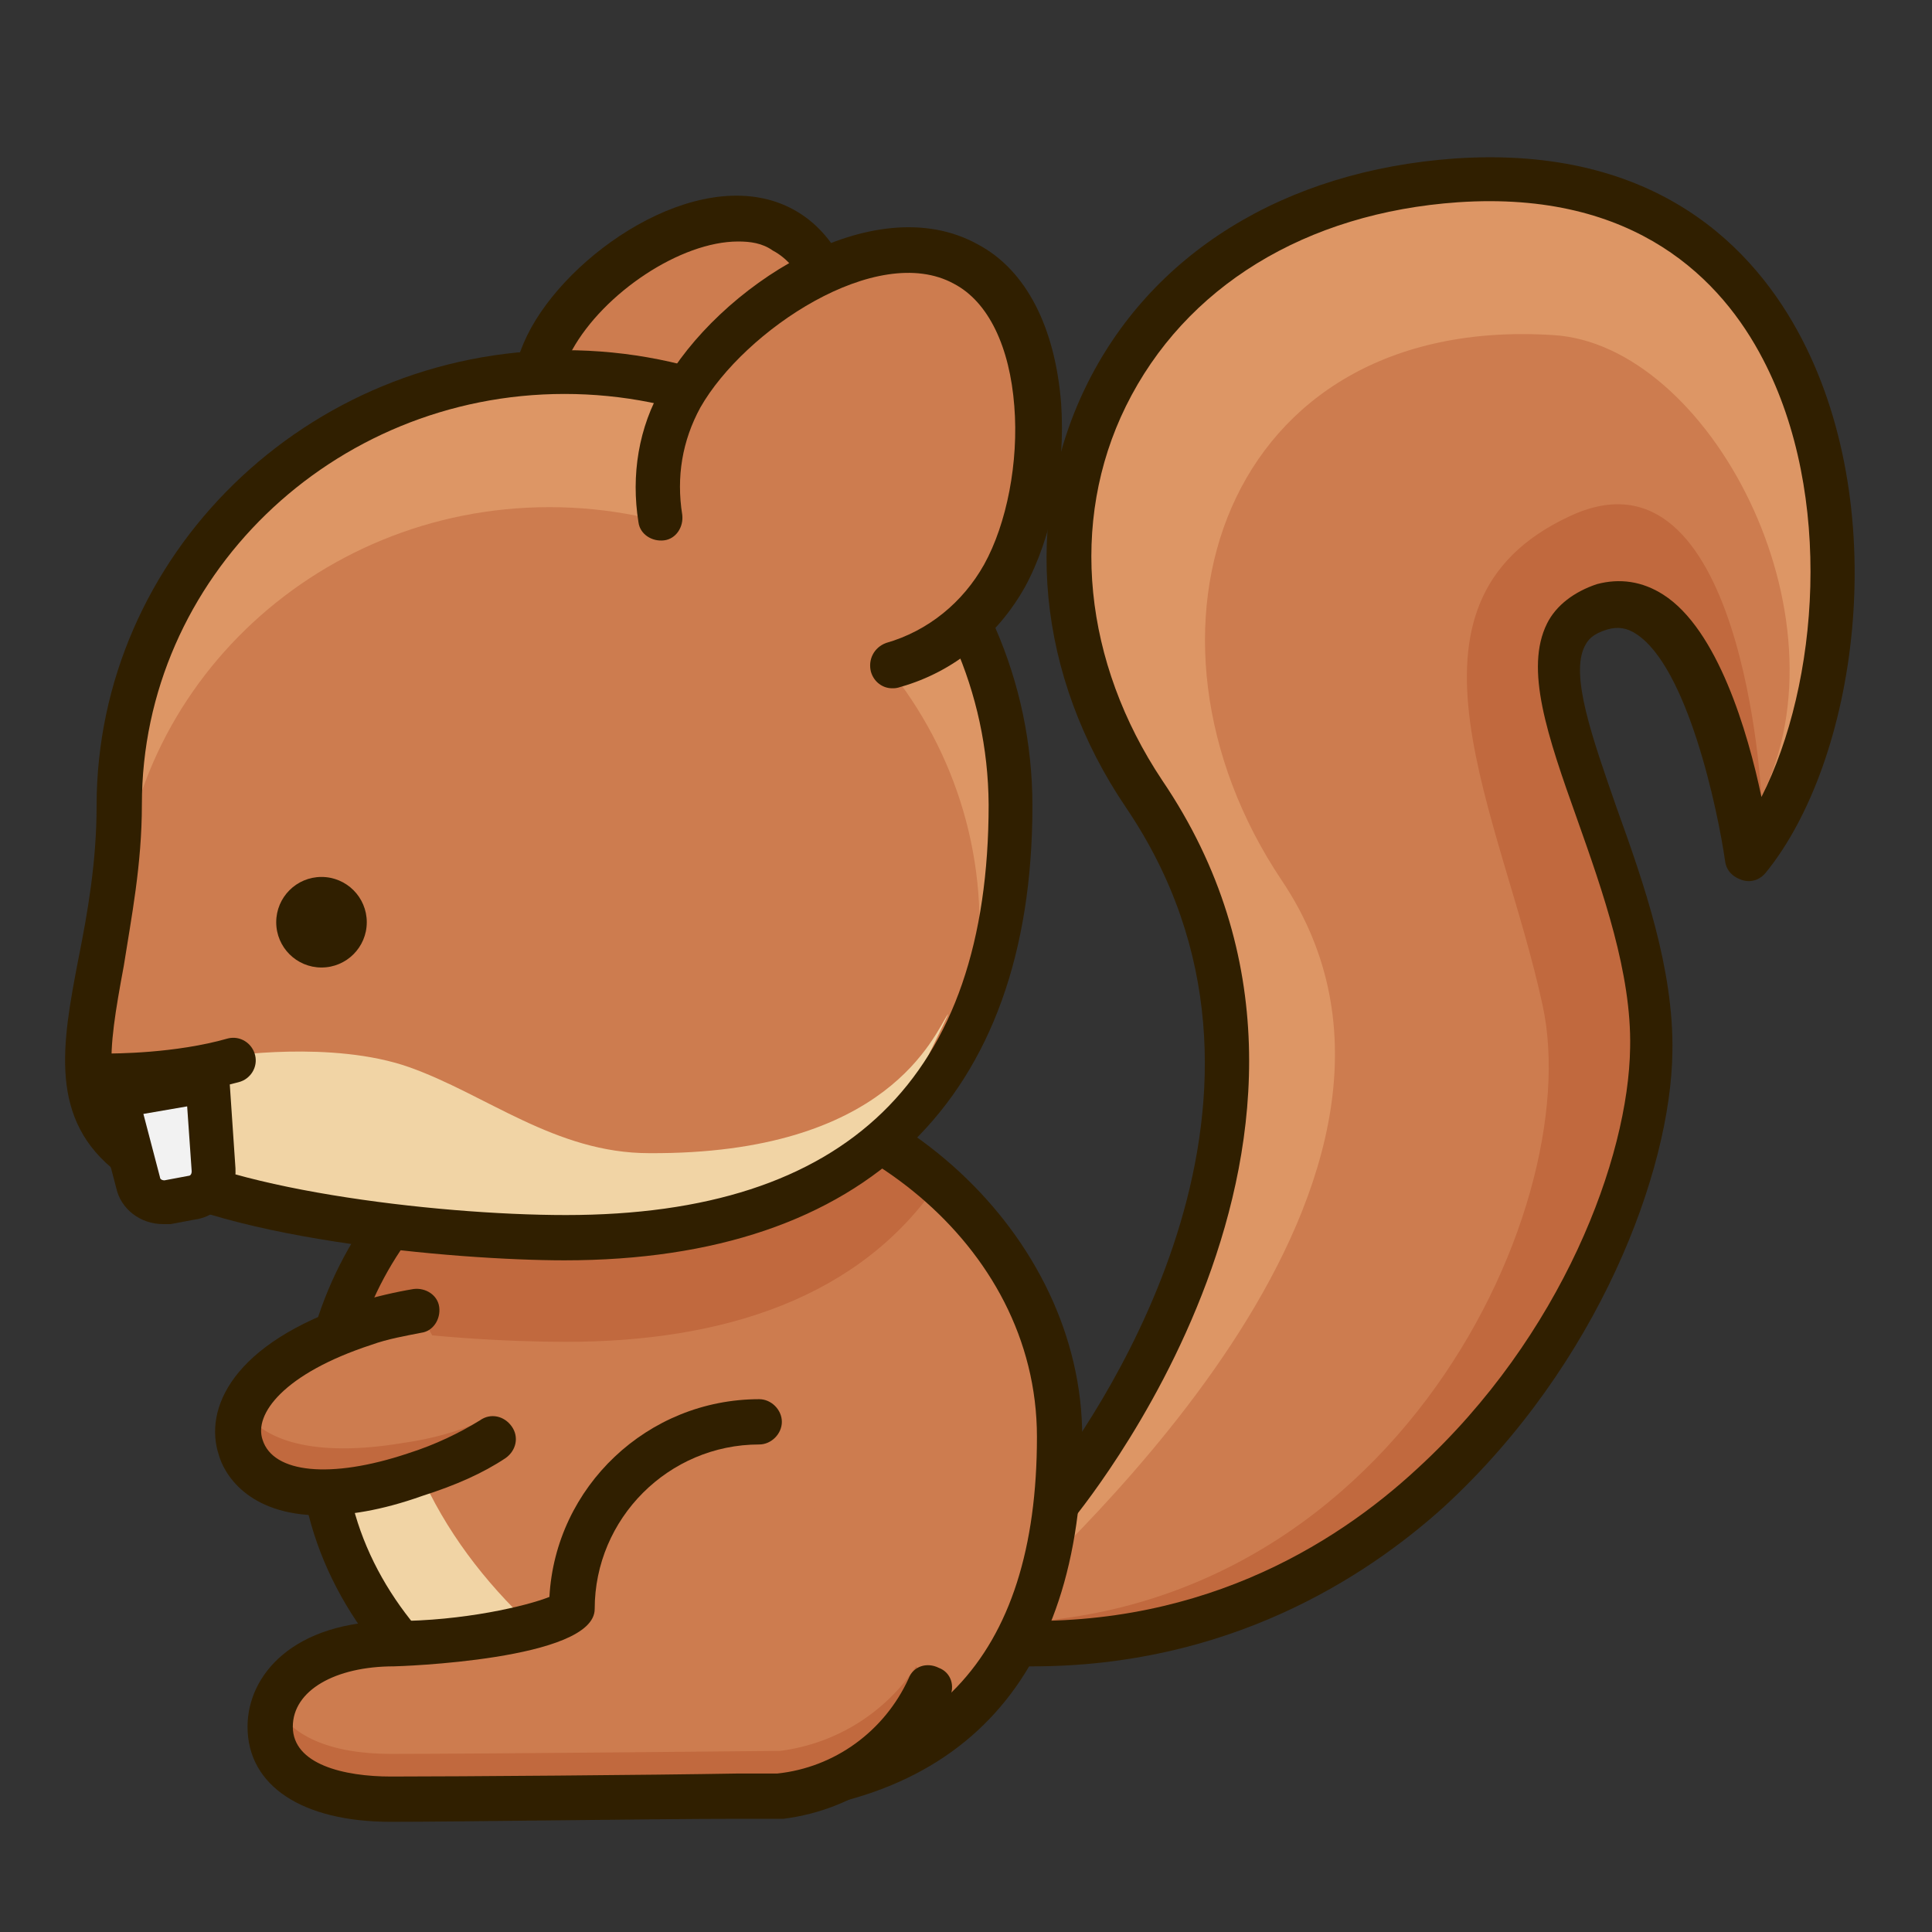 <?xml version="1.0" ?><svg style="enable-background:new 0 0 128 128;" version="1.1" viewBox="0 0 128 128" xml:space="preserve" xmlns="http://www.w3.org/2000/svg" xmlns:xlink="http://www.w3.org/1999/xlink"><rect x="0" y="0" width="128" height="128" fill="#333333" stroke="none"/><style type="text/css">
	.st0{fill:#74CBDE;}
	.st1{fill:#B3F4FB;}
	.st2{fill:#301F00;}
	.st3{fill:#2FB0C1;}
	.st4{fill:#F2F2F2;}
	.st5{fill:#CCCCCC;}
	.st6{fill:#FFFFFF;}
	.st7{fill:#629EE1;}
	.st8{fill:#4180D8;}
	.st9{fill:#FF0013;}
	.st10{fill:#FF4D4D;}
	.st11{fill:#C80004;}
	.st12{fill:#FFD81A;}
	.st13{fill:#FFEA55;}
	.st14{fill:#FFB6C6;}
	.st15{fill:#FF97A9;}
	.st16{fill:#FFD0DC;}
	.st17{fill:#FF7287;}
	.st18{fill:#FDAD4C;}
	.st19{fill:#EB9129;}
	.st20{fill:#C13202;}
	.st21{fill:#CA4508;}
	.st22{fill:#FEC769;}
	.st23{fill:#FFEA9A;}
	.st24{fill:#FFDB69;}
	.st25{fill:#999999;}
	.st26{fill:#808080;}
	.st27{fill:#EBEBEB;}
	.st28{opacity:0.8;fill:#B3B3B3;}
	.st29{fill:#BCBCBC;}
	.st30{fill:#A39095;}
	.st31{fill:#B3B3B3;}
	.st32{fill:#EDFFC5;}
	.st33{fill:#F5FFD9;}
	.st34{opacity:0.8;fill:#FCFFF0;}
	.st35{fill:#8CC63F;}
	.st36{fill:#5AA319;}
	.st37{fill:#ACDC57;}
	.st38{fill:#C69452;}
	.st39{fill:#8A4900;}
	.st40{fill:#B17637;}
	.st41{fill:#E1D6BA;}
	.st42{fill:#CCBB92;}
	.st43{fill:#D8AD68;}
	.st44{fill:#253542;}
	.st45{fill:#2B4753;}
	.st46{fill:#FFA227;}
	.st47{fill:#0F171C;}
	.st48{fill:#FFBBBB;}
	.st49{fill:#A9A69C;}
	.st50{fill:#827E74;}
	.st51{fill:#C0BEB4;}
	.st52{fill:#333333;}
	.st53{fill:#FFE581;}
	.st54{fill:#6F4A38;}
	.st55{fill:#FFF5AE;}
	.st56{fill:#FFD252;}
	.st57{fill:#825C4D;}
	.st58{fill:#C97F4E;}
	.st59{fill:#B86538;}
	.st60{fill:#666666;}
	.st61{fill:#4D4D4D;}
	.st62{fill:#D6925E;}
	.st63{fill:#F9C0A7;}
	.st64{fill:#F7AD90;}
	.st65{fill:#D38F5B;}
	.st66{fill:#CD7C4F;}
	.st67{fill:#C1693E;}
	.st68{fill:#A05B38;}
	.st69{fill:#F1D4A5;}
	.st70{fill:#DD9665;}
	.st71{fill:#E7B777;}
	.st72{fill:#4A290A;}
	.st73{fill:#53770C;}
	.st74{fill:#699010;}
	.st75{fill:#884326;}
	.st76{fill:#F6D5A9;}
	.st77{fill:#F1C087;}
	.st78{fill:#FFD4C5;}
	.st79{fill:#FF9797;}
	.st80{fill:#FF8484;}
	.st81{fill:#FFAAAA;}
	.st82{fill:#7C0000;}
	.st83{fill:#A6B855;}
	.st84{fill:#C3D272;}
	.st85{fill:#7D942D;}
	.st86{fill:#68782F;}
	.st87{fill:#4F5E20;}
	.st88{fill:#81923E;}
	.st89{fill:#EE6B2B;}
	.st90{fill:#D2501E;}
	.st91{fill:#FF6868;}
	.st92{fill:#F85E28;}
	.st93{fill:#D5DAE0;}
	.st94{fill:#BCC4CD;}
	.st95{fill:#FDB62E;}
	.st96{fill:#472D07;}
	.st97{fill:#FC9C1B;}
	.st98{fill:#2D1A03;}
	.st99{fill:#FFFFD5;}
	.st100{fill:#FED041;}
	.st101{fill:#61400B;}
	.st102{fill:#FFFF95;}
	.st103{fill:#D7D3C9;}
	.st104{fill:#E8E3DA;}
	.st105{fill:#DDD6CA;}
	.st106{fill:#9E9992;}
	.st107{fill:#847E77;}
	.st108{fill:#F0EDE7;}
	.st109{fill:#88D3ED;}
	.st110{fill:#68C1E4;}
	.st111{fill:#A8E5F6;}
	.st112{fill:#E6E6E6;}
	.st113{fill:#D6D6D6;}
</style><g id="Fish"/><g id="Chicken"/><g id="Pig"/><g id="Dog"/><g id="Cat"/><g id="Bird"/><g id="Koala"/><g id="Mice"/><g id="Snake"/><g id="Lion"/><g id="Caterpillar"/><g id="Dolphin"/><g id="Penguin"/><g id="Deer"/><g id="Elephant"/><g id="Panda"/><g id="Giraffe"/><g id="Cow"/><g id="Monkey"/><g id="Rabbit"/><g id="Bear"/><g id="Zebra"/><g id="Crab"/><g id="Crocodile"/><g id="Frog"/><g id="Owl"/><g id="Layer_28"/><g id="Octopus"/><g id="Turtle"/><g id="Squirrel"><g id="Tail_13_"><path class="st66" d="M69.9,100c0,0,21.3-24.7,6-47.4c-11.5-17-2.4-39,20.7-40.7c28.2-2,29,33,19.3,44.8c0,0-2.6-18.7-9.7-16.7    c-8,2.3,3.4,16.8,3.3,29.3C109.4,83.6,94,111,65.2,108.8l-9.7-7l5-7.8L69.9,100z"/><path class="st67" d="M113.8,17.3c8.6,10.8,9.1,27.9,2.9,35.5c0,0-1.2-24-12.7-18.6C91.5,40,99.5,54,102.2,66.6    c3,13.7-10.6,42.4-38.9,40.9l1.9,1.3c28.8,2.2,44.2-25.2,44.4-39.4c0.1-12.5-11.3-27-3.3-29.3c7.1-2.1,9.7,16.7,9.7,16.7    C123,48.2,124.4,27.3,113.8,17.3z"/><path class="st70" d="M96.6,12c-23.1,1.6-32.2,23.7-20.7,40.7c15.3,22.6-6,47.4-6,47.4l-9.5-6l-5,7.8l9.7,7c1.1,0.1,0-2.1,1-2.1    c4.4-4.4,32-28.9,18.8-48.5C74,42,81,20.8,102.9,22.2c10.3,0.6,19.8,18.5,13.8,30.6l-0.8,4C125.6,45,124.8,10,96.6,12z"/><path class="st2" d="M68.4,110.4c-1.1,0-2.2,0-3.4-0.1c-0.3,0-0.5-0.1-0.8-0.3l-9.7-7c-0.6-0.5-0.8-1.4-0.4-2l5-7.8    c0.4-0.7,1.4-0.9,2.1-0.5l8.3,5.3c3.6-4.8,17.9-25.6,5.1-44.5c-5.9-8.7-6.9-19.1-2.7-27.8c4.3-8.9,13.2-14.4,24.5-15.2    c13.4-0.9,19.9,6,23,12c6,11.6,3.6,27.9-2.4,35.3c-0.4,0.5-1,0.7-1.6,0.5c-0.6-0.2-1-0.6-1.1-1.2c-0.5-3.5-2.5-12.9-5.9-15.1    c-0.6-0.4-1.2-0.5-1.9-0.3c-1,0.3-1.3,0.7-1.5,1.1c-1,1.9,0.5,6.1,2.1,10.7c1.8,5,3.8,10.7,3.7,16.2c-0.1,7.9-4.9,20.7-15.1,30.1    C90.4,104.6,81.3,110.4,68.4,110.4z M65.7,107.3c13.4,0.9,22.7-4.9,28.2-10c9.6-8.8,14-20.6,14.1-27.9c0.1-4.9-1.8-10.3-3.5-15.1    c-2-5.6-3.5-10-2-13c0.6-1.2,1.8-2.1,3.3-2.6c1.5-0.4,3-0.2,4.4,0.7c3.6,2.3,5.6,9.1,6.5,13.4c3.8-7.5,4.8-20,0.1-29    c-2.7-5.2-8.4-11.2-20.2-10.4c-10.1,0.7-18.1,5.6-22,13.5c-3.8,7.7-2.8,17,2.4,24.8c15.8,23.3-5.9,48.9-6.1,49.2    c-0.5,0.6-1.3,0.7-1.9,0.3L60.9,96l-3.4,5.4L65.7,107.3z"/></g><g id="Body_28_"><g><path class="st66" d="M70.2,95.2c0,17.6-9.7,23.6-22.6,23.6s-26.3-10.6-26.3-23.6s10.4-23.6,23.3-23.6S70.2,82,70.2,95.2z"/><path class="st69" d="M35.2,107.7c-2.1,0.6-5.3,1.1-8.6,1.1c-2.5-2.9-4.2-6.3-5-10c1.6,0,3.5-0.4,5.8-1.1c0.1,0,0.3-0.1,0.4-0.2     C29.5,101.4,32.1,104.8,35.2,107.7z"/><path class="st67" d="M22.5,87.7c5.5,0.9,11.2,1.2,15,1.2c10.4,0,19.5-2.9,24.7-10.6c-4.8-4.2-11.2-6.8-17.6-6.8     C34.3,71.6,25.5,78.3,22.5,87.7z"/><path class="st2" d="M47.6,120.3c-13.1,0-27.8-10.7-27.8-25.1c0-13.8,11.1-25.1,24.8-25.1c14.4,0,27.1,11.7,27.1,25.1     C71.7,111.6,63.3,120.3,47.6,120.3z M44.6,73.1c-12,0-21.8,9.9-21.8,22.1c0,12.7,13.1,22.1,24.8,22.1c14,0,21.1-7.4,21.1-22.1     C68.7,82.2,56,73.1,44.6,73.1z"/></g><g id="Arm"><path class="st66" d="M27.7,86.8c-1.1,0.2-2.3,0.5-3.6,0.9c-6.5,2.1-9.1,5.4-8.2,8.2c0.9,2.8,4.7,4.1,11.5,1.9     c2.2-0.7,3.9-1.5,5.1-2.4"/><path class="st67" d="M31.8,94.2c-1.4,0.6-3,1.1-5.1,1.4c-6,1-9.4-0.2-10.6-2.3c-0.4,0.9-0.4,1.8-0.2,2.6     c0.9,2.8,4.7,4.1,11.5,1.9c2.2-0.7,3.9-1.5,5.1-2.4L31.8,94.2z"/><path class="st2" d="M21.3,100.4c-5,0-6.5-2.9-6.8-4c-1-3,0.8-7.4,9.1-10.1c1.3-0.4,2.6-0.7,3.8-0.9c0.8-0.1,1.6,0.4,1.7,1.2     c0.1,0.8-0.4,1.6-1.2,1.7c-1,0.2-2.2,0.4-3.3,0.8c-5.8,1.9-7.8,4.6-7.2,6.3c0.7,2.2,4.5,2.6,9.6,0.9c1.9-0.6,3.5-1.4,4.8-2.2     c0.7-0.5,1.6-0.3,2.1,0.4c0.5,0.7,0.3,1.6-0.4,2.1c-1.5,1-3.3,1.8-5.5,2.5C25.2,100.1,23,100.4,21.3,100.4z"/></g><g id="Leg_3_"><path class="st66" d="M50.3,94.2c-6.9,0-12.4,5.6-12.4,12.4c0,0.6-5.8,2.3-11.8,2.3c-5.3,0-8.2,2.5-8.2,5.5c0,3.1,3.2,4.8,8,4.8     c5.7,0,25.8-0.2,25.8-0.2c0,0,0,0,0,0c4.4-0.5,8.1-3.3,9.9-7.1"/><path class="st67" d="M51.7,116C51.7,116,51.7,116,51.7,116c0,0-20.1,0.2-25.8,0.2c-4,0-6.8-1.2-7.7-3.4c-0.2,0.5-0.3,1-0.3,1.5     c0,3.1,3.2,4.8,8,4.8c5.7,0,25.8-0.2,25.8-0.2c0,0,0,0,0,0c4.4-0.5,8.1-3.3,9.9-7.1l-0.9-1.4C58.7,113.4,55.5,115.5,51.7,116z"/><path class="st2" d="M25.9,120.7c-5.9,0-9.5-2.4-9.5-6.3c0-3.4,3-7,9.7-7c4.6,0,8.8-1,10.3-1.6c0.4-7.3,6.5-13.1,13.9-13.1     c0.8,0,1.5,0.7,1.5,1.5s-0.7,1.5-1.5,1.5c-6,0-10.9,4.9-10.9,10.9c0,3.4-13.1,3.8-13.3,3.8c-3.9,0-6.7,1.6-6.7,4     c0,2.5,3.4,3.3,6.5,3.3c4.4,0,17.4-0.1,23-0.2c1.3,0,2,0,2.5,0c0,0,0.1,0,0.1,0c3.8-0.4,7.1-2.8,8.7-6.3c0.3-0.8,1.2-1.1,2-0.7     c0.8,0.3,1.1,1.2,0.7,2c-2,4.4-6.2,7.4-11,8c-0.1,0-0.2,0-0.3,0v0c-0.1,0-1.1,0-2.8,0C43.4,120.5,30.3,120.7,25.9,120.7z"/></g></g><g id="Head_40_"><g id="Ear_1_2_"><path class="st66" d="M54,32.1c-2.7,4.9-8.8,6.7-13.6,4c-4.8-2.7-6.5-8.8-3.9-13.6s10.6-9.9,15.4-7.2S56.7,27.2,54,32.1z"/><path class="st2" d="M45.2,38.8c-1.9,0-3.8-0.5-5.5-1.4c-2.7-1.5-4.6-3.9-5.5-6.9c-0.8-3-0.5-6.1,1-8.8c3-5.4,11.6-11,17.4-7.8     c5.8,3.2,5.6,13.5,2.7,18.9l0,0C53.2,36.6,49.3,38.8,45.2,38.8z M48.9,16c-3.8,0-8.9,3.4-11,7.2c-1.1,2-1.4,4.3-0.8,6.5     c0.6,2.2,2,4,4,5.1c4.1,2.3,9.3,0.7,11.6-3.4c2.5-4.6,2.3-12.8-1.5-14.8C50.5,16.1,49.7,16,48.9,16z"/></g><g id="Head_39_"><path class="st66" d="M66.9,53.3C66.9,74.8,53.7,82,37.4,82c-7.6,0-23.4-1.6-28.7-5.5c-6-4.6-0.8-12.2-0.8-23.2     c0-15.8,13.2-28.7,29.5-28.7S66.9,37.4,66.9,53.3z"/><path class="st69" d="M62.8,67.2c-0.9,1.3-3.9,9.3-19.8,9.2c-6.2,0-10.8-3.9-15.9-5.7s-12.2-0.7-12.2-0.7l-9,0.9     c0.1,2.1,0.9,4,2.9,5.4c5.2,4,21.1,5.5,28.7,5.5c8.9,0,16.9-2.2,22.3-7.7C60.1,72.5,63,67,62.8,67.2z"/><path class="st70" d="M7.9,61.3c0-15.3,12.8-27.7,28.5-27.7c15.7,0,28.5,12.4,28.5,27.7c0,2-0.1,3.8-0.3,5.5     c1.5-3.7,2.3-8.2,2.3-13.6c0-15.8-13.2-28.7-29.5-28.7S7.9,37.4,7.9,53.3c0,8.8-3.3,15.4-1.6,20C7,69.9,7.9,65.9,7.9,61.3z"/><path class="st2" d="M37.4,83.5c-7.1,0-23.7-1.4-29.6-5.8c-4.6-3.5-3.7-8.5-2.6-14.2c0.6-3,1.2-6.4,1.2-10.1     c0-16.6,13.9-30.2,31-30.2s31,13.5,31,30.2C68.4,72.8,57.4,83.5,37.4,83.5z M37.4,26.1c-15.4,0-28,12.2-28,27.2     c0,4-0.7,7.5-1.2,10.7c-1.1,5.9-1.5,9,1.5,11.3c4.5,3.4,19,5.2,27.8,5.2c18.6,0,28-9.1,28-27.2C65.4,38.3,52.9,26.1,37.4,26.1z"/></g><g id="Teeth_2_"><path class="st4" d="M12.6,79.3l-1.6,0.3c-0.9,0.1-1.7-0.4-2-1.3l-1.5-5.7l6.1-1l0.4,5.9C14.1,78.4,13.5,79.2,12.6,79.3z"/><path class="st2" d="M10.8,81.1c-1.5,0-2.8-1-3.1-2.4l-1.5-5.7c-0.1-0.4,0-0.8,0.2-1.2c0.2-0.4,0.6-0.6,1-0.7l6-1     c0.4-0.1,0.8,0,1.2,0.3c0.3,0.3,0.5,0.7,0.6,1.1l0.4,5.9c0.1,1.7-1.1,3.2-2.7,3.4l-1.6,0.3C11.1,81.1,10.9,81.1,10.8,81.1z      M9.5,73.8l1.1,4.2c0,0.1,0.1,0.2,0.3,0.2l1.6-0.3c0,0,0,0,0,0c0.1,0,0.2-0.1,0.2-0.3l-0.3-4.3L9.5,73.8z"/><path class="st2" d="M7,72.8c-0.1,0-0.2,0-0.2,0c-0.8,0-1.5-0.7-1.5-1.5c0-0.8,0.7-1.5,1.5-1.5c0,0-0.1,0,0.1,0     c0.7,0,4.7,0,8.2-1c0.8-0.2,1.6,0.3,1.8,1.1c0.2,0.8-0.3,1.6-1.1,1.8C12.1,72.7,8,72.8,7,72.8z"/></g><circle class="st2" cx="21.3" cy="61.1" id="Eye_3_" r="3"/><g id="Ear_2_2_"><path class="st66" d="M43.7,34.4c-0.4-2.7,0-5.5,1.4-8c3.3-6,12.9-12.1,18.8-8.8s5.8,14.7,2.5,20.6c-1.6,3-4.3,5-7.3,5.9"/><path class="st2" d="M59.1,45.6c-0.6,0-1.2-0.4-1.4-1.1c-0.2-0.8,0.2-1.6,1-1.9c2.8-0.8,5.1-2.7,6.5-5.2c1.5-2.7,2.3-6.8,2-10.5     c-0.3-3.9-1.7-6.9-4-8.1c-5.1-2.8-13.9,3.1-16.8,8.2c-1.2,2.2-1.6,4.6-1.2,7.1c0.1,0.8-0.4,1.6-1.2,1.7c-0.8,0.1-1.6-0.4-1.7-1.2     c-0.5-3.1,0-6.3,1.6-9c3.6-6.5,13.9-13.3,20.9-9.4c3.2,1.7,5.1,5.5,5.5,10.5c0.3,4.3-0.6,8.9-2.4,12.2c-1.8,3.2-4.7,5.6-8.2,6.6     C59.4,45.6,59.3,45.6,59.1,45.6z"/></g></g></g><g id="Duck"/><g id="Squid"/><g id="Unicorn"/><g id="Parrot"/><g id="Layer_36"/><g id="Cockroach"/><g id="Gorilla"/><g id="Tiger"/><g id="Goat"/><g id="Whale"/></svg>